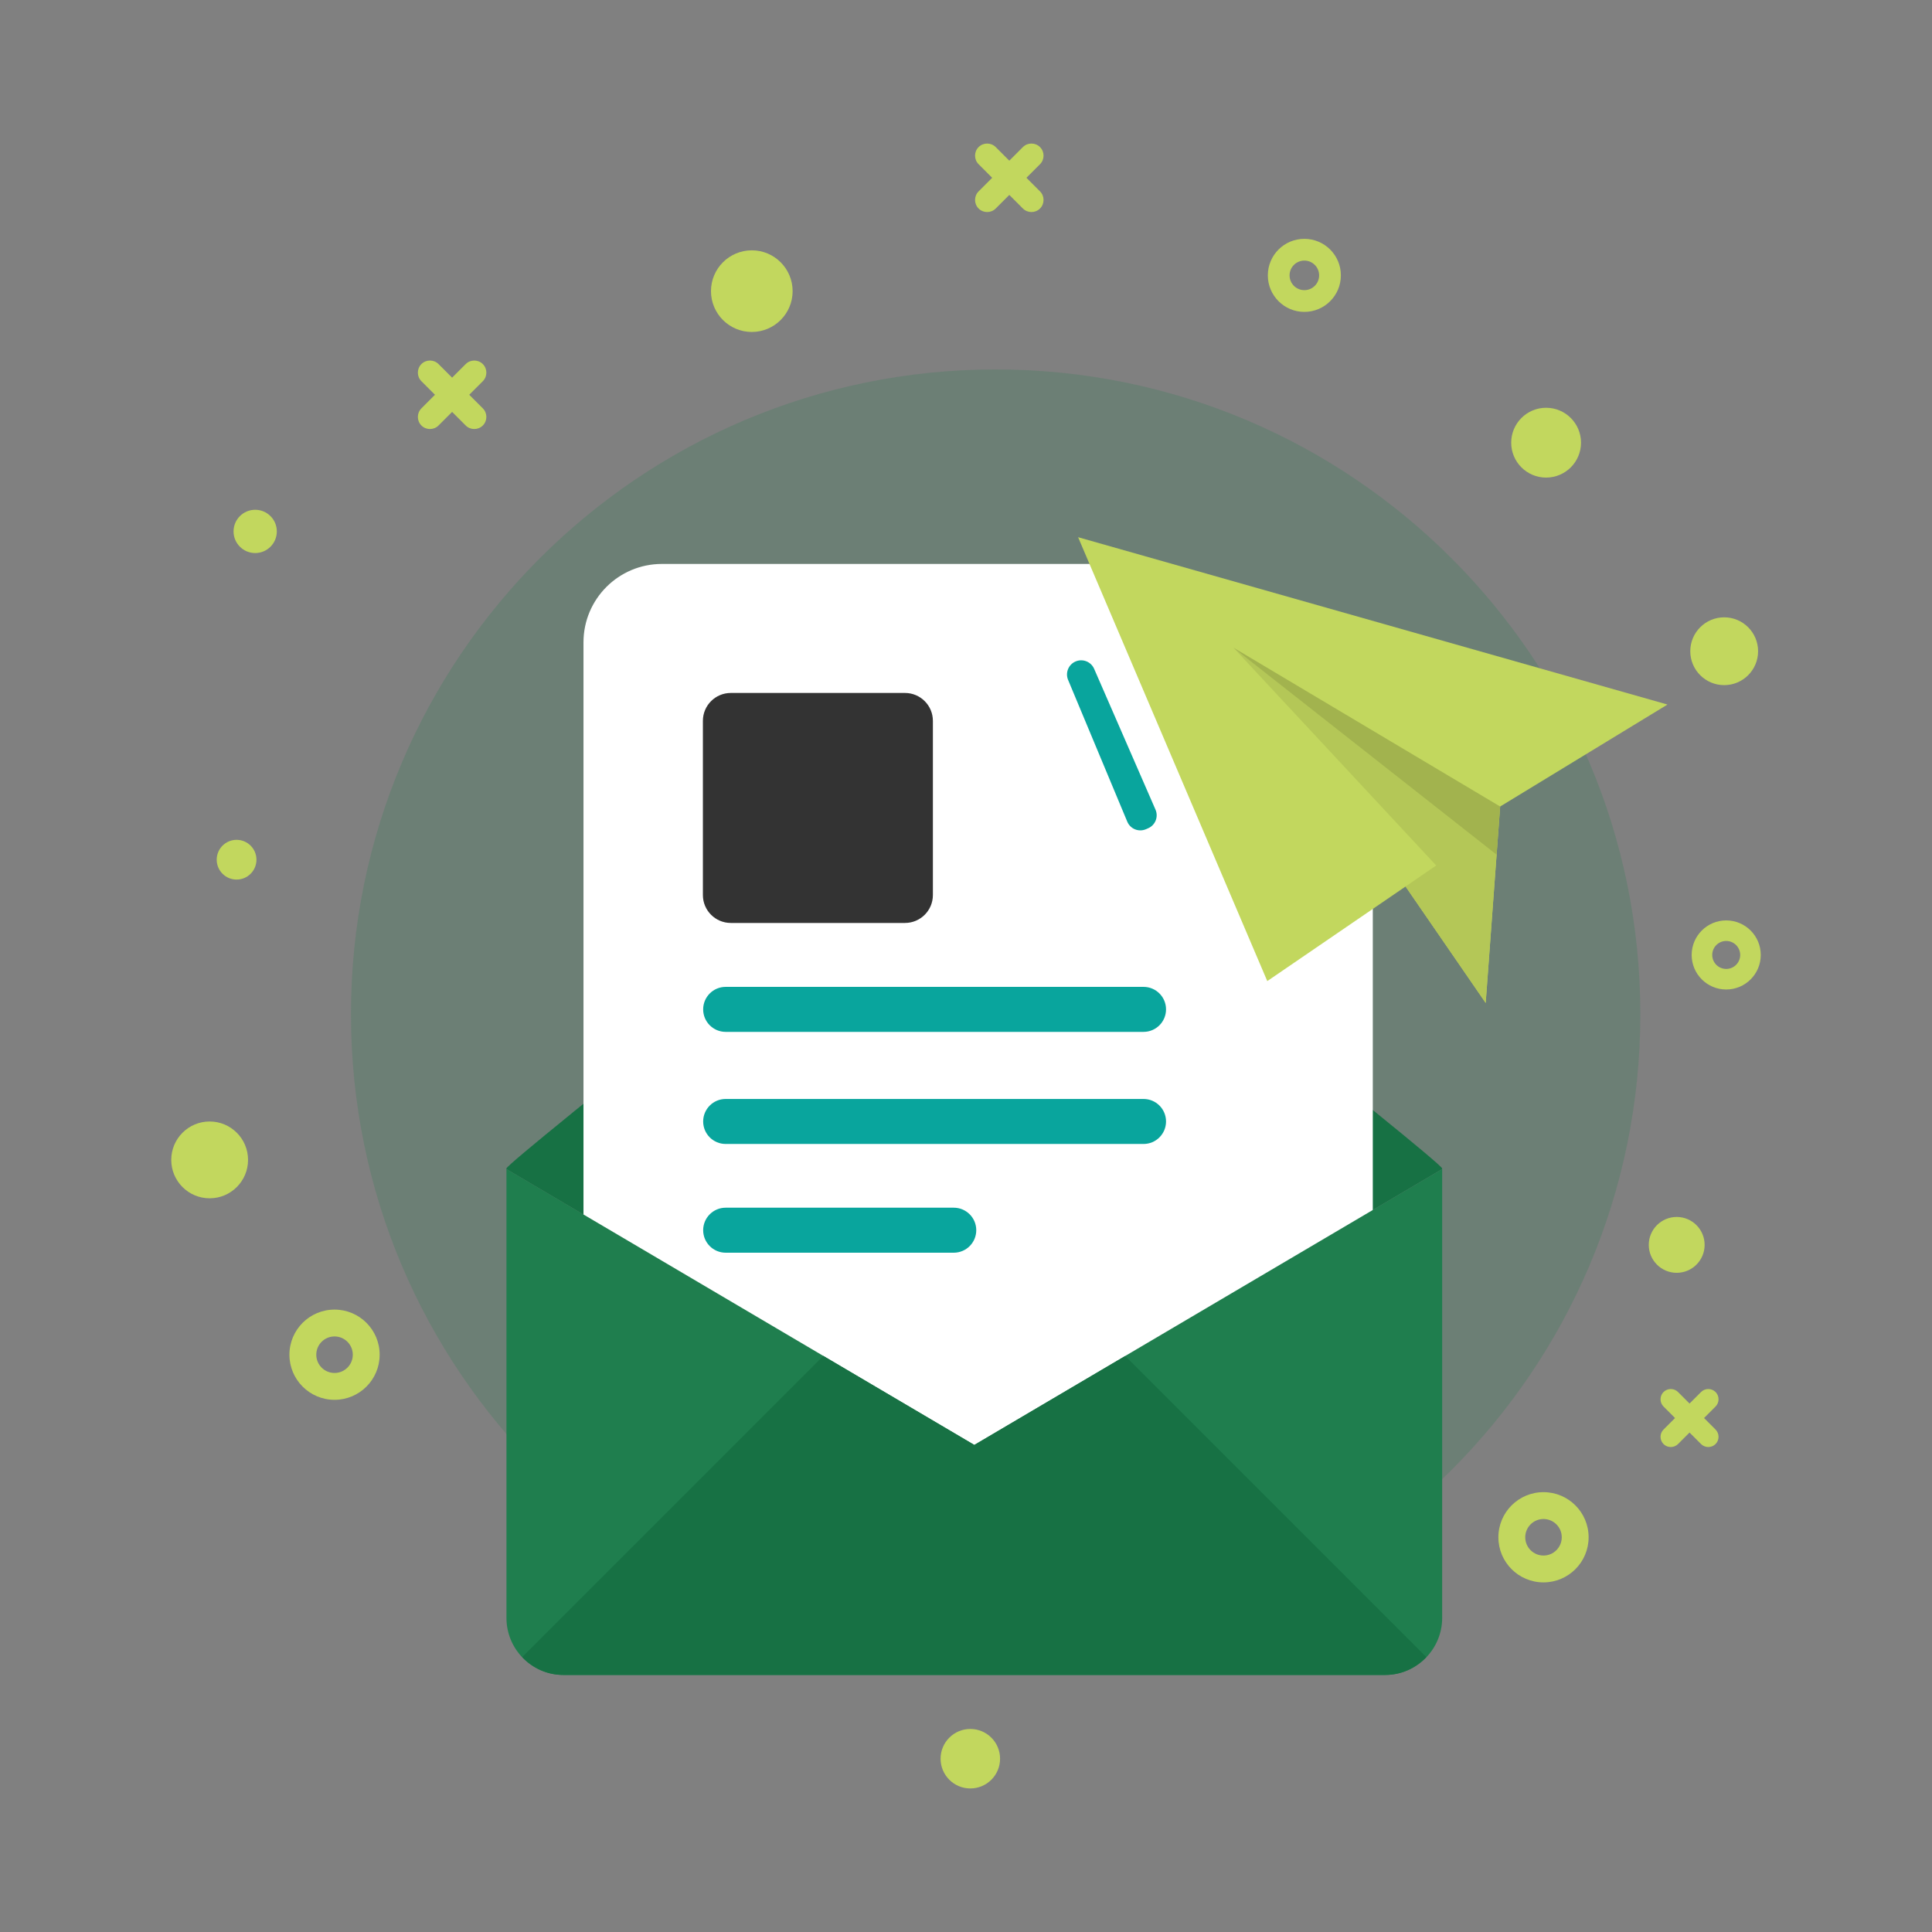 <?xml version="1.0" encoding="UTF-8"?>
<!DOCTYPE svg PUBLIC "-//W3C//DTD SVG 1.1//EN" "http://www.w3.org/Graphics/SVG/1.1/DTD/svg11.dtd">
<!-- Creator: CorelDRAW 2019 (64-Bit) -->
<svg xmlns="http://www.w3.org/2000/svg" xml:space="preserve" width="55.301mm" height="55.301mm" version="1.1" style="shape-rendering:geometricPrecision; text-rendering:geometricPrecision; image-rendering:optimizeQuality; fill-rule:evenodd; clip-rule:evenodd"
viewBox="0 0 5522.57 5522.57"
 xmlns:xlink="http://www.w3.org/1999/xlink">
 <rect x="0" y="0" width="5522.57" height="5522.57" fill="#808080" stroke="none"/>
 <defs>
  <style type="text/css">
   <![CDATA[
    .fil0 {fill:none}
    .fil6 {fill:#09A59D;fill-rule:nonzero}
    .fil2 {fill:#177144;fill-rule:nonzero}
    .fil7 {fill:#1F7E4E;fill-rule:nonzero}
    .fil5 {fill:#333333;fill-rule:nonzero}
    .fil9 {fill:#B4C757;fill-rule:nonzero}
    .fil8 {fill:#C2D75E;fill-rule:nonzero}
    .fil4 {fill:#E6E8E8;fill-rule:nonzero}
    .fil3 {fill:white;fill-rule:nonzero}
    .fil10 {fill:black;fill-rule:nonzero;fill-opacity:0.102}
    .fil1 {fill:#1F7E4E;fill-rule:nonzero;fill-opacity:0.2}
   ]]>
  </style>
 </defs>
 <g id="Layer_x0020_1">
  <g id="_2143029660352">
   <rect class="fil0" x="-0" y="0" width="5522.57" height="5522.57"/>
   <path class="fil1" d="M4688.86 2898.87c0,-1017.78 -825.07,-1842.83 -1842.82,-1842.83 -1017.76,0 -1842.81,825.06 -1842.81,1842.83 0,1017.77 825.06,1842.81 1842.81,1842.81 1017.76,0 1842.82,-825.05 1842.82,-1842.81z"/>
   <path class="fil2" d="M4122.25 3341.87l-1337.35 788.65 -1337.35 -788.65c0,-0.66 0,-1.53 0.22,-2.19 1.09,-5 74.91,-66.62 187.48,-158.08 1.08,-0.87 1.96,-1.74 3.05,-2.62 369.29,-299.82 1146.61,-913.85 1146.61,-913.85 0,0 777.32,614.03 1146.61,913.85 114.3,92.76 189.43,155.47 190.52,160.69 0.22,0.66 0.22,1.53 0.22,2.19z"/>
   <path class="fil3" d="M3334.9 1612.01l-1442.92 0c-123.76,0 -224.1,100.33 -224.1,224.1l0 2181.67c0,123.76 100.33,224.1 224.1,224.1l1808.02 0c123.77,0 224.1,-100.33 224.1,-224.1l0 -1816.56 -589.2 -589.21z"/>
   <path class="fil4" d="M3334.9 1977.12c0,123.76 100.32,224.1 224.1,224.1l365.1 0 -589.2 -589.21 0 365.11z"/>
   <path class="fil5" d="M2586.82 1980.79l-497.8 0c-44.09,0 -79.83,35.74 -79.83,79.83l0 497.8c0,44.09 35.74,79.83 79.83,79.83l497.8 0c44.1,0 79.83,-35.74 79.83,-79.83l0 -497.8c0,-44.09 -35.73,-79.83 -79.83,-79.83z"/>
   <path class="fil6" d="M3268.77 2820.95l-1194.47 0c-35.52,0 -64.32,28.8 -64.32,64.31 0,35.53 28.8,64.33 64.32,64.33l1194.47 0c35.52,0 64.31,-28.8 64.31,-64.33 0,-35.51 -28.79,-64.31 -64.31,-64.31z"/>
   <path class="fil6" d="M3268.77 3141.37l-1194.47 0c-35.52,0 -64.32,28.79 -64.32,64.31 0,35.52 28.8,64.31 64.32,64.31l1194.47 0c35.52,0 64.31,-28.79 64.31,-64.31 0,-35.52 -28.79,-64.31 -64.31,-64.31z"/>
   <path class="fil6" d="M2726.3 3452.18l-652 0c-35.52,0 -64.32,28.8 -64.32,64.31 0,35.53 28.8,64.33 64.32,64.33l652 0c35.52,0 64.31,-28.8 64.31,-64.33 0,-35.51 -28.79,-64.31 -64.31,-64.31z"/>
   <path class="fil7" d="M4122.39 3341.81l0 1283.03c0,89.66 -73.29,162.96 -162.97,162.96l-2349.2 0c-89.67,0 -162.53,-73.3 -162.53,-162.96l0 -1283.03 1337.35 788.52 1337.34 -788.52z"/>
   <path class="fil2" d="M4077.19 4736.73l-860.76 -860.75 -431.37 254.34 -431.56 -254.45 -860.83 860.81c29.63,31.3 71.22,51.11 117.57,51.11l2349.2 0c46.33,0 88.02,-19.78 117.76,-51.06z"/>
   <polygon class="fil8" points="3081.71,1535.57 3622.49,2804.43 4017.74,2534.03 4246.8,2866.85 4288.13,2305.41 4766.48,2013.92 "/>
   <polygon class="fil9" points="4105.36,2473.97 3622.49,2804.43 4017.74,2534.03 4246.8,2866.85 4288.13,2305.41 3525.91,1851.45 "/>
   <polygon class="fil10" points="4277.99,2443.03 3525.91,1851.45 4288.13,2305.41 "/>
   <path class="fil6" d="M3127.56 1911.83l175.41 402.5c8.92,20.52 -0.52,44.39 -21.07,53.26l-6.25 2.71c-20.63,8.9 -44.58,-0.73 -53.31,-21.43l-169.15 -405.22c-8.95,-21.24 1.64,-45.66 23.26,-53.65 20.13,-7.43 42.56,2.15 51.11,21.83z"/>
   <path class="fil8" d="M956.27 3743.44c-71.22,0 -128.97,57.73 -128.97,128.96 0,71.22 57.75,128.96 128.97,128.96 71.22,0 128.96,-57.74 128.96,-128.96 0,-71.23 -57.74,-128.96 -128.96,-128.96zm0 181.16l0 0c-28.83,0 -52.2,-23.37 -52.2,-52.2 0,-28.83 23.37,-52.21 52.2,-52.21 28.83,0 52.2,23.38 52.2,52.21 0,28.83 -23.37,52.2 -52.2,52.2z"/>
   <path class="fil8" d="M4412.05 4265.29c-71.22,0 -128.96,57.74 -128.96,128.96 0,71.22 57.74,128.96 128.96,128.96 71.23,0 128.96,-57.74 128.96,-128.96 0,-71.22 -57.73,-128.96 -128.96,-128.96zm0 181.17l0 0c-28.83,0 -52.2,-23.38 -52.2,-52.21 0,-28.82 23.37,-52.2 52.2,-52.2 28.83,0 52.2,23.38 52.2,52.2 0,28.83 -23.37,52.21 -52.2,52.21z"/>
   <path class="fil8" d="M4934.32 2630.97c-54.54,0 -98.74,44.2 -98.74,98.74 0,54.54 44.2,98.74 98.74,98.74 54.53,0 98.75,-44.2 98.75,-98.74 0,-54.54 -44.22,-98.74 -98.75,-98.74zm0 138.7l0 0c-22.07,0 -39.97,-17.9 -39.97,-39.97 0,-22.07 17.9,-39.98 39.97,-39.98 22.08,0 39.97,17.91 39.97,39.98 0,22.07 -17.89,39.97 -39.97,39.97z"/>
   <path class="fil8" d="M3728.46 682.73c-57.66,0 -104.4,46.74 -104.4,104.4 0,57.66 46.74,104.4 104.4,104.4 57.65,0 104.4,-46.74 104.4,-104.4 0,-57.66 -46.75,-104.4 -104.4,-104.4zm0 146.66l0 0c-23.35,0 -42.27,-18.91 -42.27,-42.26 0,-23.33 18.92,-42.25 42.27,-42.25 23.33,0 42.25,18.92 42.25,42.25 0,23.35 -18.92,42.26 -42.25,42.26z"/>
   <path class="fil8" d="M599.27 3205.76c-60.61,0 -109.76,49.14 -109.76,109.78 0,60.61 49.15,109.76 109.76,109.76 60.64,0 109.78,-49.15 109.78,-109.76 0,-60.64 -49.14,-109.78 -109.78,-109.78z"/>
   <path class="fil8" d="M4792.8 3478.63c-44.08,0 -79.82,35.75 -79.82,79.84 0,44.09 35.74,79.83 79.82,79.83 44.1,0 79.84,-35.74 79.84,-79.83 0,-44.09 -35.74,-79.84 -79.84,-79.84z"/>
   <path class="fil8" d="M2149.01 715.55c-64.44,0 -116.69,52.24 -116.69,116.68 0,64.44 52.25,116.68 116.69,116.68 64.43,0 116.67,-52.24 116.67,-116.68 0,-64.44 -52.24,-116.68 -116.67,-116.68z"/>
   <path class="fil8" d="M2773.66 4942.19c-46.95,0 -85.02,38.07 -85.02,85.02 0,46.95 38.08,85.02 85.02,85.02 46.95,0 85.01,-38.08 85.01,-85.02 0,-46.96 -38.07,-85.02 -85.01,-85.02z"/>
   <path class="fil8" d="M4419.5 1165.6c-55.11,0 -99.79,44.68 -99.79,99.8 0,55.11 44.69,99.78 99.79,99.78 55.13,0 99.8,-44.68 99.8,-99.78 0,-55.13 -44.68,-99.8 -99.8,-99.8z"/>
   <path class="fil8" d="M676.26 2400.64c-31.37,0 -56.8,25.43 -56.8,56.81 0,31.36 25.44,56.79 56.8,56.79 31.38,0 56.81,-25.44 56.81,-56.79 0,-31.39 -25.44,-56.81 -56.81,-56.81z"/>
   <path class="fil8" d="M4928.53 1764.61c-53.52,0 -96.91,43.39 -96.91,96.92 0,53.52 43.39,96.91 96.91,96.91 53.53,0 96.92,-43.39 96.92,-96.91 0,-53.53 -43.39,-96.92 -96.92,-96.92z"/>
   <path class="fil8" d="M729.46 1457.19c-34.15,0 -61.85,27.69 -61.85,61.84 0,34.15 27.69,61.84 61.85,61.84 34.14,0 61.83,-27.68 61.83,-61.84 0,-34.14 -27.68,-61.84 -61.83,-61.84z"/>
   <path class="fil8" d="M2934.03 508.22l38.83 -38.83c13.47,-13.47 13.47,-35.49 0,-48.96 -13.46,-13.46 -35.49,-13.46 -48.95,0l-38.84 38.84 -38.84 -38.84c-13.46,-13.46 -35.49,-13.46 -48.94,0 -13.47,13.47 -13.47,35.49 0,48.96l38.82 38.83 -38.82 38.85c-13.47,13.45 -13.47,35.49 0,48.95 13.45,13.46 35.48,13.46 48.94,0l38.84 -38.84 38.84 38.84c13.46,13.46 35.49,13.46 48.95,0 13.47,-13.46 13.47,-35.5 0,-48.95l-38.83 -38.85z"/>
   <path class="fil8" d="M1341.31 1128.48l38.84 -38.83c13.46,-13.47 13.46,-35.5 0,-48.96 -13.47,-13.46 -35.49,-13.46 -48.96,0l-38.83 38.84 -38.85 -38.84c-13.45,-13.46 -35.49,-13.46 -48.94,0 -13.47,13.46 -13.47,35.49 0,48.96l38.83 38.83 -38.83 38.85c-13.47,13.45 -13.47,35.49 0,48.95 13.45,13.46 35.49,13.46 48.94,0l38.85 -38.84 38.83 38.84c13.47,13.46 35.49,13.46 48.96,0 13.46,-13.46 13.46,-35.5 0,-48.95l-38.84 -38.85z"/>
   <path class="fil8" d="M4870.95 4053.42l32.9 -32.9c11.4,-11.4 11.4,-30.06 0,-41.46 -11.4,-11.4 -30.07,-11.4 -41.46,0l-32.9 32.9 -32.89 -32.9c-11.41,-11.4 -30.06,-11.4 -41.46,0 -11.4,11.4 -11.4,30.06 0,41.46l32.89 32.9 -32.89 32.89c-11.4,11.4 -11.4,30.06 0,41.46 11.4,11.4 30.05,11.4 41.46,0l32.89 -32.89 32.9 32.89c11.39,11.4 30.06,11.4 41.46,0 11.4,-11.4 11.4,-30.06 0,-41.46l-32.9 -32.89z"/>
  </g>
 </g>
</svg>
